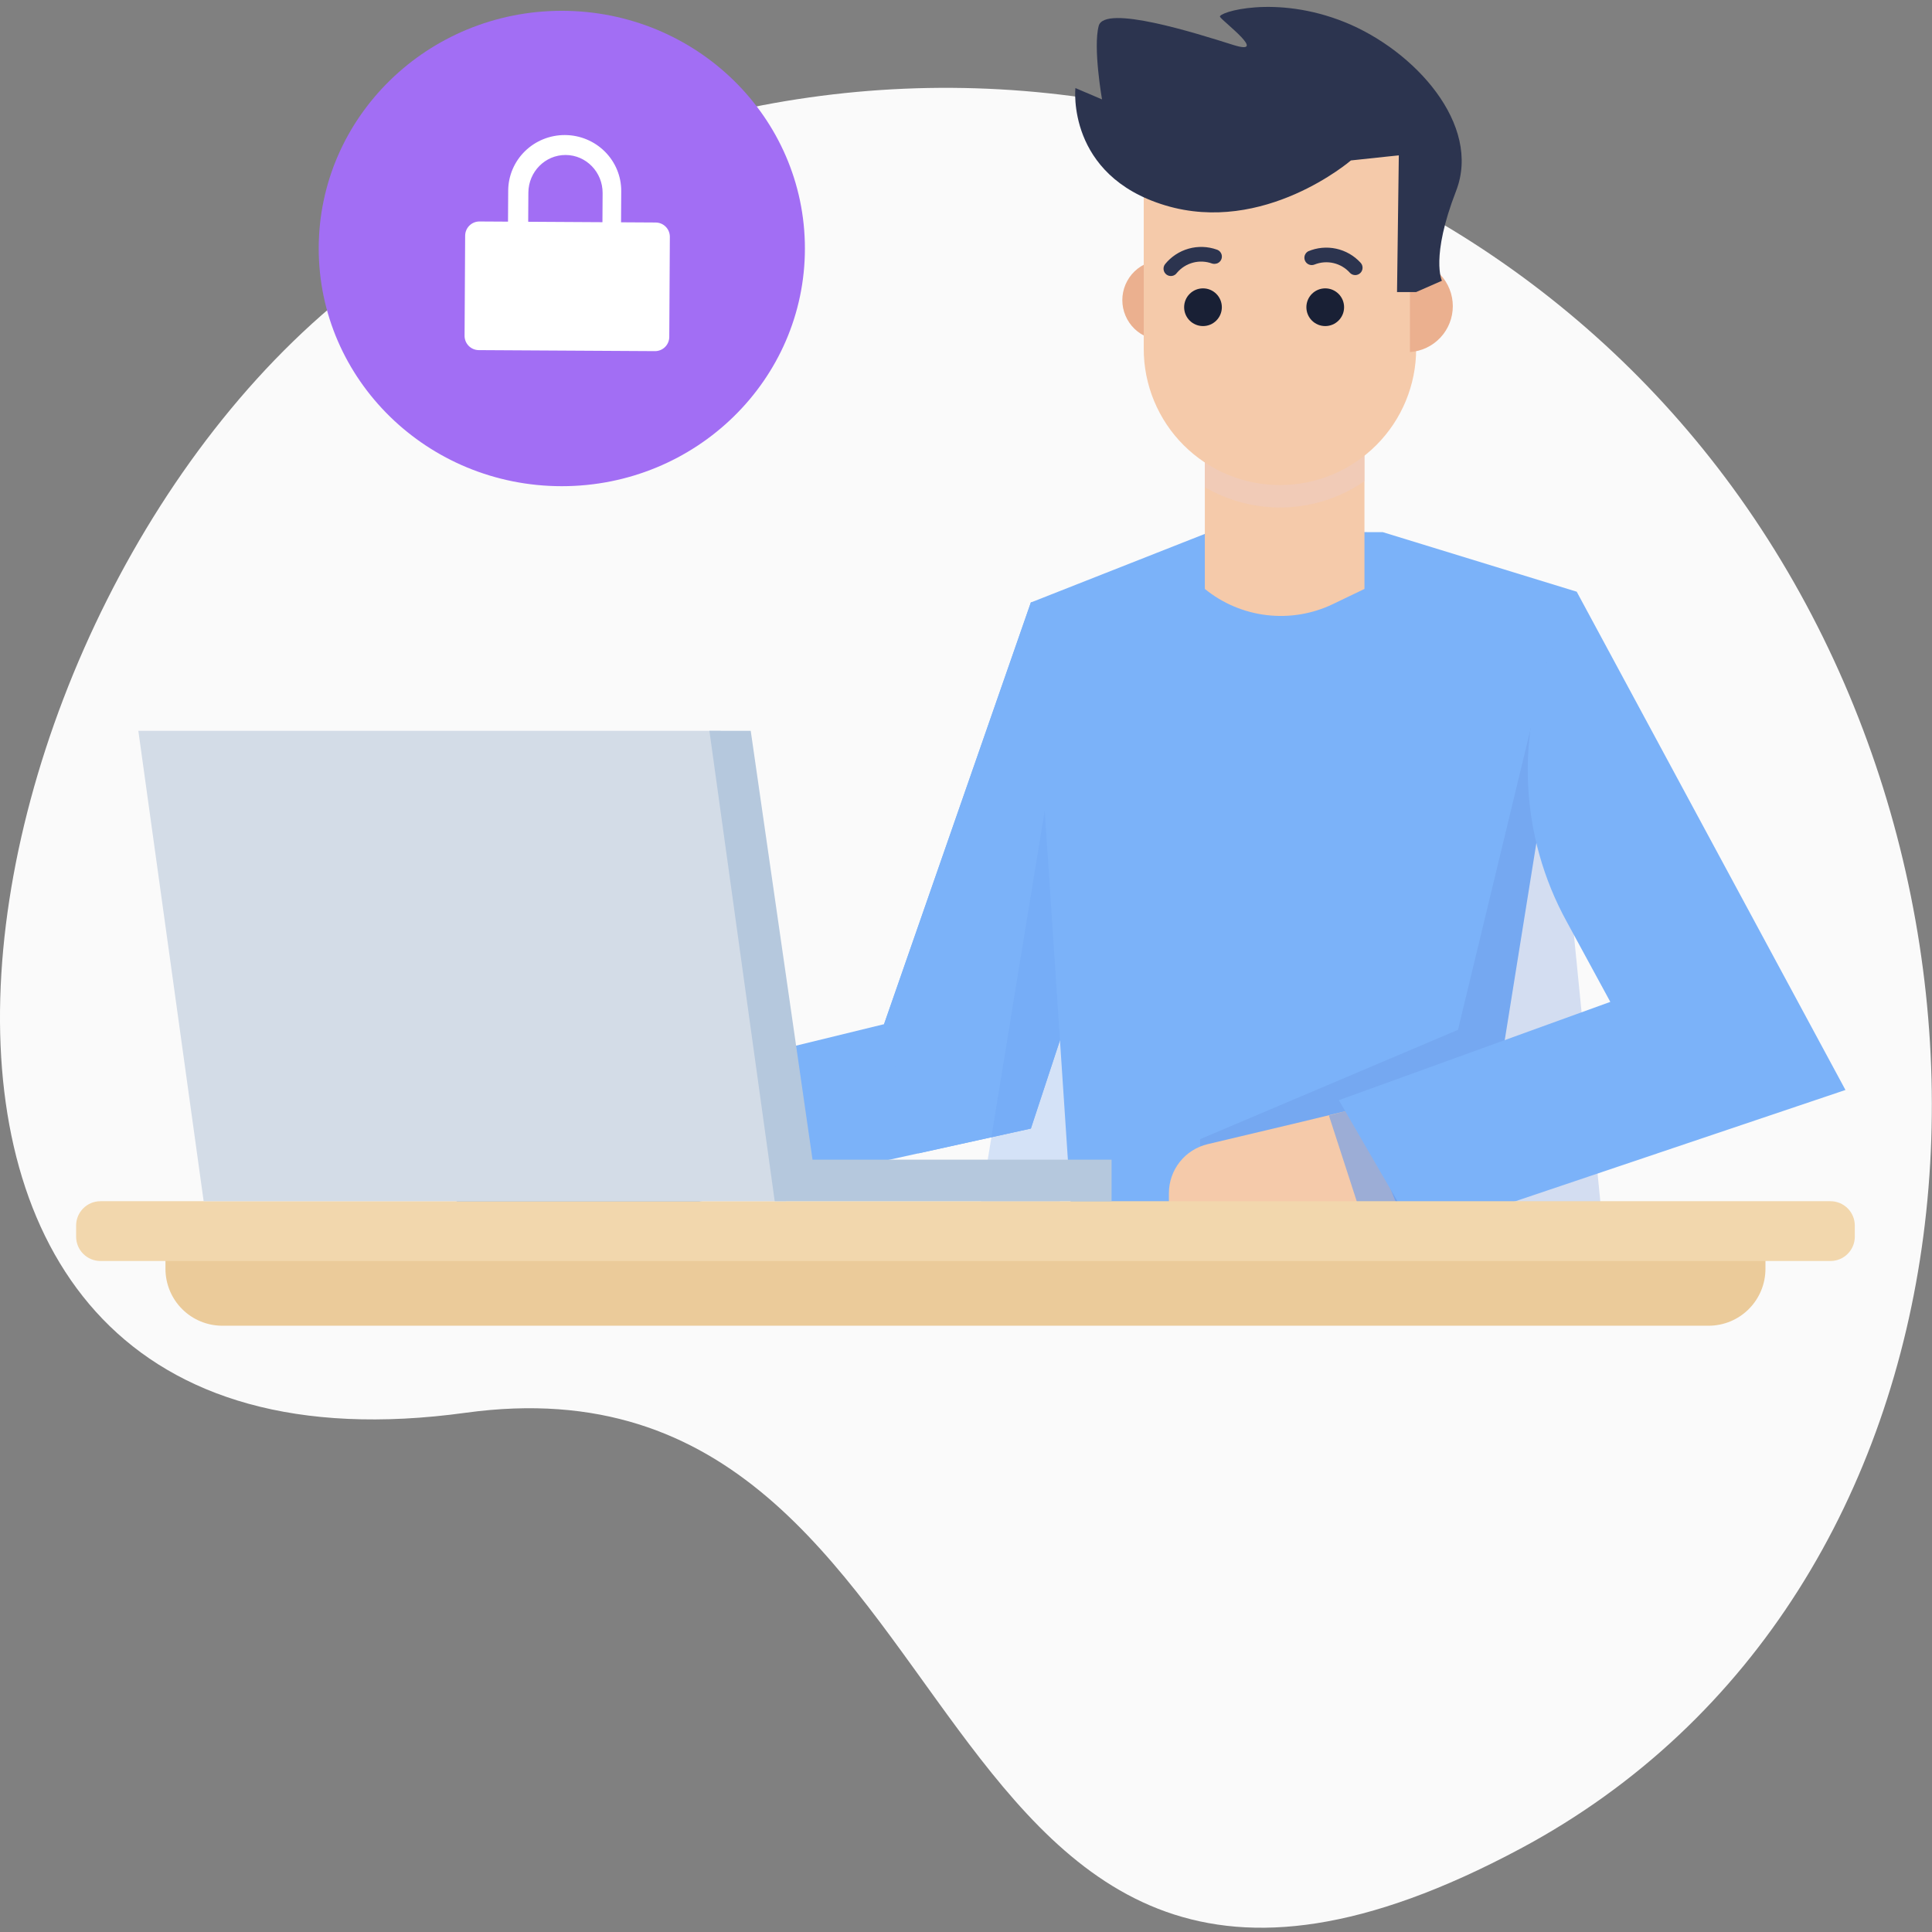<svg width="160" height="160" viewBox="0 0 160 160" fill="none" xmlns="http://www.w3.org/2000/svg">
<rect x="0" y="0" width="160" height="160" fill="#808080" stroke="none"/>
<path d="M38.573 116.998C-17.797 124.742 -5.248 49.087 30.735 22.803C48.014 10.183 69.598 4.943 90.74 8.236C111.882 11.528 130.85 23.082 143.474 40.358C169.757 76.341 165.212 132.093 125.914 153.097C73.978 180.875 82.72 110.936 38.573 116.998Z" fill="#FAFAFA"/>
<path d="M13.703 104.006H146.207V105.08C146.207 106.329 145.711 107.528 144.828 108.411C143.944 109.295 142.746 109.791 141.496 109.791H18.414C17.165 109.791 15.966 109.295 15.083 108.411C14.199 107.528 13.703 106.329 13.703 105.08V104.006Z" fill="#EBCB9A"/>
<path d="M85.373 49.887L73.213 84.818L35.007 94.146L39.919 103.474L85.373 93.462L98.888 52.442L85.373 49.887Z" fill="#7BB2F9"/>
<path d="M85.373 49.887L73.213 84.818L76.063 95.515L85.373 93.462L98.888 52.442L85.373 49.887Z" fill="#7BB2F9"/>
<g style="mix-blend-mode:multiply" opacity="0.26">
<path d="M80.738 102.803C80.738 102.289 87.856 58.996 87.856 58.996L90.254 98.32L80.738 102.803Z" fill="#689DEF"/>
</g>
<path d="M100.248 44.031L85.377 49.892L88.818 101.774H122.107L130.576 49.002L114.52 44.072L100.248 44.031Z" fill="#7BB2F9"/>
<path d="M96.374 21.551V28.158C95.93 28.175 95.487 28.101 95.072 27.943C94.657 27.784 94.278 27.543 93.958 27.235C93.638 26.926 93.384 26.557 93.21 26.148C93.036 25.739 92.946 25.299 92.946 24.855C92.946 24.41 93.036 23.97 93.21 23.561C93.384 23.152 93.638 22.782 93.958 22.474C94.278 22.166 94.657 21.925 95.072 21.766C95.487 21.608 95.93 21.534 96.374 21.551Z" fill="#EBB08F"/>
<path d="M112.999 30.932V48.773L110.382 50.031C108.677 50.848 106.775 51.163 104.898 50.941C103.021 50.718 101.245 49.967 99.779 48.773V31.187L112.999 30.932Z" fill="#F5CAAA"/>
<g style="mix-blend-mode:multiply" opacity="0.64">
<path fill-rule="evenodd" clip-rule="evenodd" d="M99.779 40.343V33.406H112.999V39.85C110.943 41.266 108.504 42.027 106.002 42.027C103.807 42.027 101.661 41.442 99.779 40.343Z" fill="#EFCBBF"/>
</g>
<path d="M106.002 40.17C104.52 40.171 103.053 39.88 101.684 39.313C100.315 38.746 99.072 37.916 98.024 36.868C96.976 35.821 96.145 34.578 95.578 33.209C95.011 31.84 94.719 30.373 94.719 28.892V8.232H117.28V28.892C117.28 31.883 116.092 34.752 113.977 36.867C111.862 38.982 108.993 40.17 106.002 40.17Z" fill="#F5CAAA"/>
<path d="M100.736 21.828C100.622 21.861 100.501 21.861 100.387 21.828C99.881 21.64 99.33 21.612 98.808 21.749C98.285 21.886 97.818 22.18 97.47 22.593C97.424 22.66 97.365 22.718 97.296 22.762C97.227 22.807 97.15 22.837 97.07 22.851C96.989 22.864 96.907 22.862 96.827 22.843C96.747 22.824 96.672 22.79 96.606 22.741C96.54 22.693 96.485 22.631 96.443 22.561C96.402 22.491 96.375 22.413 96.364 22.331C96.353 22.25 96.359 22.168 96.38 22.089C96.402 22.01 96.439 21.937 96.49 21.872C96.991 21.256 97.671 20.809 98.436 20.593C99.201 20.378 100.013 20.404 100.763 20.669C100.889 20.707 100.999 20.786 101.076 20.893C101.154 21 101.194 21.129 101.191 21.261C101.188 21.393 101.142 21.52 101.06 21.623C100.977 21.726 100.864 21.8 100.736 21.832V21.828Z" fill="#2C344F"/>
<path d="M112.104 22.767C111.988 22.742 111.882 22.683 111.8 22.598C111.44 22.194 110.965 21.912 110.439 21.788C109.913 21.665 109.362 21.707 108.86 21.909C108.717 21.967 108.556 21.968 108.412 21.912C108.267 21.856 108.15 21.747 108.083 21.607C108.016 21.467 108.005 21.307 108.052 21.159C108.1 21.012 108.201 20.888 108.337 20.812C109.068 20.503 109.877 20.426 110.654 20.595C111.43 20.763 112.135 21.167 112.672 21.752C112.762 21.846 112.82 21.967 112.836 22.096C112.853 22.225 112.827 22.356 112.764 22.47C112.7 22.584 112.602 22.674 112.483 22.727C112.364 22.781 112.231 22.795 112.104 22.767Z" fill="#2C344F"/>
<path d="M116.766 21.551V29.156C117.729 29.09 118.632 28.661 119.291 27.955C119.95 27.249 120.316 26.319 120.316 25.354C120.316 24.388 119.95 23.458 119.291 22.752C118.632 22.046 117.729 21.617 116.766 21.551Z" fill="#EBB08F"/>
<path d="M99.627 27.004C100.489 27.004 101.188 26.305 101.188 25.443C101.188 24.58 100.489 23.881 99.627 23.881C98.764 23.881 98.065 24.58 98.065 25.443C98.065 26.305 98.764 27.004 99.627 27.004Z" fill="#192035"/>
<path d="M109.751 27.004C110.613 27.004 111.312 26.305 111.312 25.443C111.312 24.58 110.613 23.881 109.751 23.881C108.888 23.881 108.189 24.58 108.189 25.443C108.189 26.305 108.888 27.004 109.751 27.004Z" fill="#192035"/>
<g style="mix-blend-mode:multiply" opacity="0.26">
<path d="M128.102 54.791L120.743 85.288L99.385 94.343V103.344L132.804 102.235L128.102 54.791Z" fill="#648BD8"/>
</g>
<path d="M112.435 91.757C112.108 91.891 104.49 93.699 100.011 94.755C99.098 94.971 98.284 95.49 97.702 96.226C97.12 96.963 96.804 97.874 96.804 98.812V100.691L115.88 100.244L112.435 91.757Z" fill="#F5CAAA"/>
<g style="mix-blend-mode:multiply" opacity="0.64">
<path d="M110.055 92.383L113.826 104.006L119.123 100.454L114.305 91.264L110.055 92.383Z" fill="#6A9DEF"/>
</g>
<path d="M130.576 49.002L152.833 90.267L117.325 102.235L110.878 91.113L133.359 82.971L129.739 76.309C127.826 72.825 126.735 68.949 126.551 64.978C126.366 61.007 127.093 57.046 128.675 53.399L130.576 49.002Z" fill="#7BB2F9"/>
<path d="M151.589 99.479H8.321C7.207 99.479 6.304 100.382 6.304 101.497V102.414C6.304 103.528 7.207 104.431 8.321 104.431H151.589C152.704 104.431 153.607 103.528 153.607 102.414V101.497C153.607 100.382 152.704 99.479 151.589 99.479Z" fill="#F2D7AD"/>
<path d="M65.085 99.479H16.866L11.457 60.522H59.676L65.085 99.479Z" fill="#D3DCE7"/>
<path d="M67.29 96.039L62.172 60.522H58.749L64.158 99.479H66.507H68.699H92.057V96.039H67.29Z" fill="#B5C8DD"/>
<path d="M111.876 13.287C111.876 13.287 104.686 19.483 96.49 17.005C88.294 14.527 89.059 7.293 89.059 7.293L91.265 8.232C91.265 8.232 90.509 3.928 90.992 2.139C91.475 0.349 99.076 2.756 102.105 3.713C105.134 4.671 101.242 1.763 101.036 1.396C100.83 1.029 105.63 -0.487 111.388 1.843C117.146 4.174 122.72 10.312 120.586 15.815C118.452 21.318 119.414 23.25 119.414 23.25L117.28 24.186H115.696L115.844 12.867L115.012 12.952L111.876 13.287Z" fill="#2C344F"/>
<path fill-rule="evenodd" clip-rule="evenodd" d="M26.395 20.578C26.395 9.708 35.408 0.895 46.527 0.895C57.646 0.895 66.659 9.707 66.659 20.578C66.659 31.45 57.646 40.264 46.527 40.264C35.408 40.264 26.395 31.45 26.395 20.579" fill="#A26EF4"/>
<path fill-rule="evenodd" clip-rule="evenodd" d="M54.239 29.079L39.648 28.995C39.493 28.994 39.339 28.962 39.196 28.902C39.054 28.842 38.924 28.754 38.815 28.644C38.706 28.533 38.62 28.402 38.561 28.259C38.503 28.115 38.473 27.961 38.474 27.806L38.522 19.517C38.523 19.362 38.554 19.209 38.615 19.066C38.675 18.923 38.762 18.793 38.873 18.684C38.983 18.575 39.114 18.488 39.257 18.43C39.401 18.371 39.554 18.341 39.709 18.342L54.3 18.427C54.953 18.431 55.478 18.963 55.474 19.616L55.426 27.904C55.425 28.059 55.394 28.213 55.334 28.356C55.274 28.499 55.186 28.629 55.076 28.738C54.966 28.847 54.835 28.933 54.692 28.992C54.548 29.05 54.394 29.08 54.239 29.079Z" fill="white"/>
<path fill-rule="evenodd" clip-rule="evenodd" d="M49.878 20.644C49.867 22.376 48.483 23.772 46.785 23.762C45.088 23.753 43.719 22.341 43.73 20.608L43.757 15.954C43.768 14.222 45.152 12.825 46.849 12.835C48.547 12.845 49.915 14.257 49.906 15.989L49.878 20.644H49.878ZM46.794 11.184C45.553 11.177 44.359 11.657 43.477 12.519C42.594 13.381 42.094 14.554 42.087 15.78L42.057 20.732C42.054 21.339 42.171 21.941 42.403 22.503C42.635 23.065 42.977 23.576 43.409 24.008C44.282 24.88 45.47 25.374 46.711 25.381C47.953 25.388 49.146 24.908 50.029 24.046C50.912 23.184 51.412 22.011 51.419 20.785L51.448 15.833C51.455 14.607 50.969 13.429 50.096 12.557C49.223 11.685 48.036 11.191 46.794 11.184Z" fill="white"/>
</svg>
